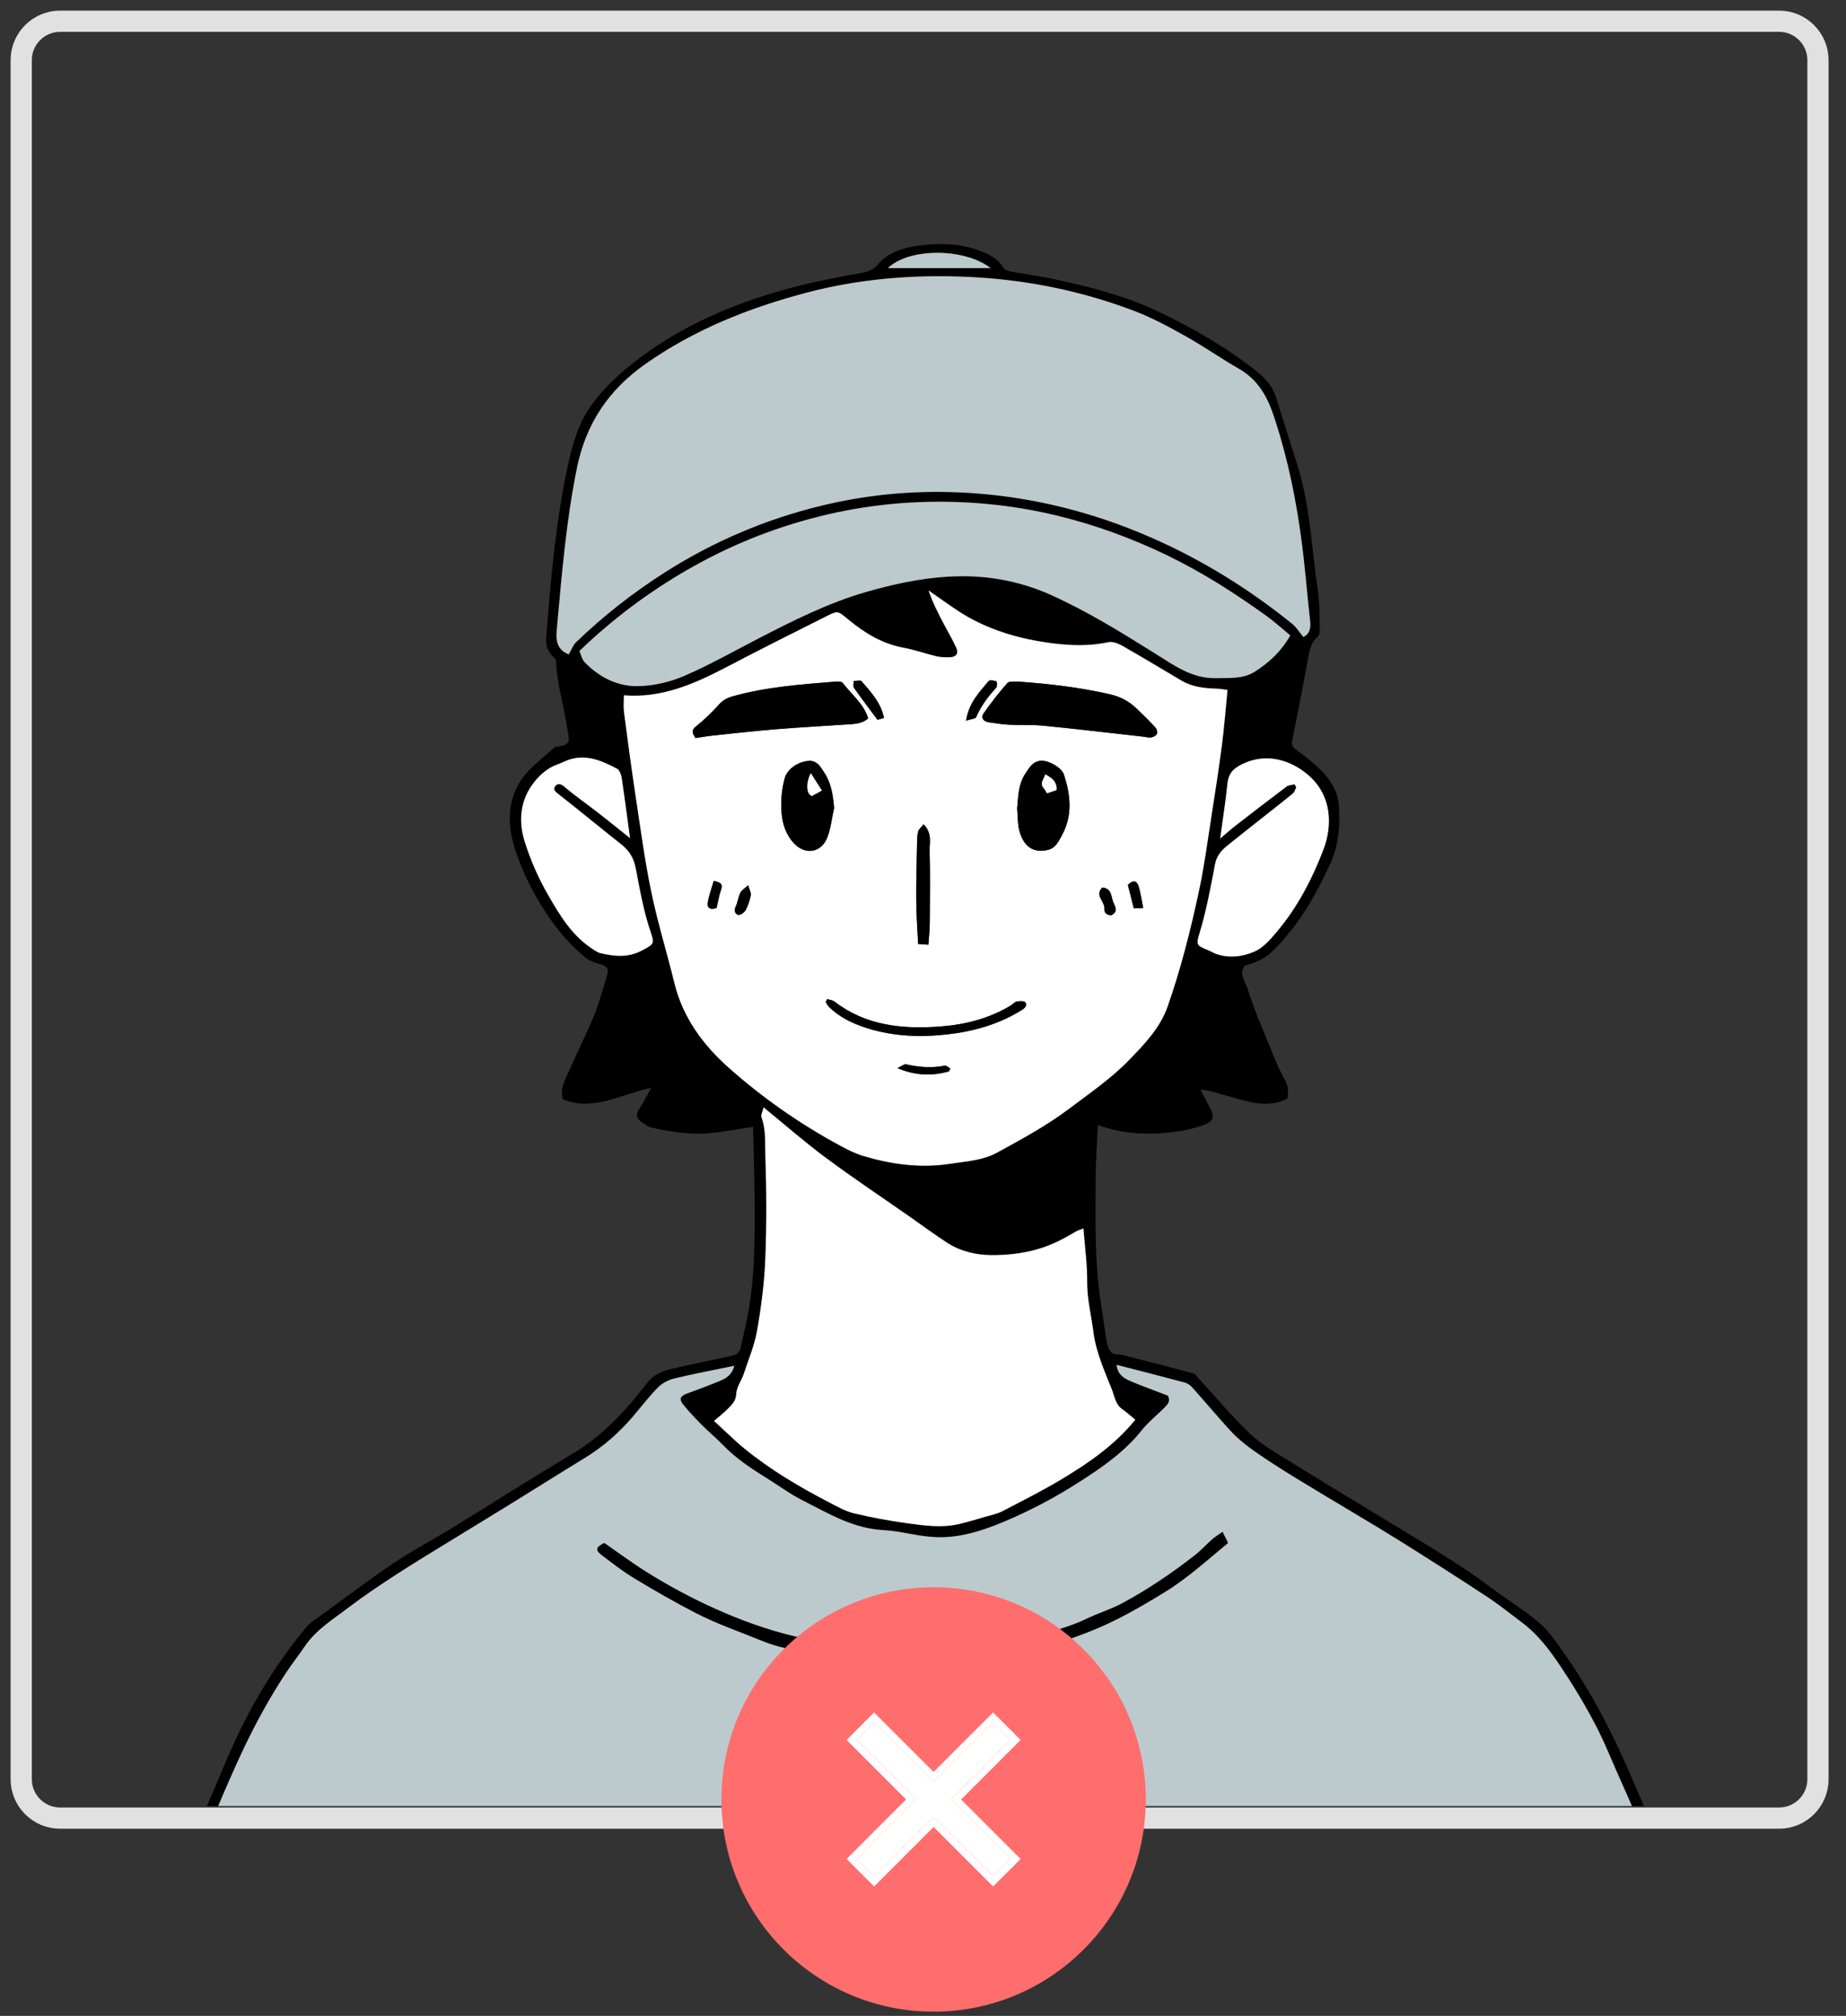 <svg width="87" height="95" viewBox="0 0 87 95" fill="none" xmlns="http://www.w3.org/2000/svg">
<rect x="0" y="0" width="87" height="95" fill="#333333" stroke="none"/>
<path d="M73.649 77.816C73.316 77.352 72.991 76.856 72.56 76.49C71.868 75.903 71.08 75.424 70.352 74.875C68.777 73.686 67.065 72.702 65.383 71.674C63.843 70.733 62.294 69.807 60.763 68.854C60.121 68.454 59.446 68.07 58.905 67.558C58.047 66.744 57.289 65.827 56.487 64.954C56.41 64.872 56.339 64.75 56.242 64.723C55.143 64.427 54.04 64.143 52.937 63.862C52.755 63.815 52.516 63.85 52.393 63.746C52.257 63.631 52.182 63.405 52.155 63.218C51.986 62.045 51.772 60.873 51.695 59.693C51.607 58.334 51.63 56.966 51.635 55.603C51.638 54.76 51.7 53.917 51.739 53.015C52.992 53.476 54.221 53.495 55.454 53.325C55.902 53.263 56.353 53.156 56.775 52.999C57.197 52.842 57.239 52.591 57.021 52.195C56.865 51.916 56.726 51.631 56.579 51.347C57.072 51.395 57.469 51.542 57.876 51.654C58.79 51.905 59.705 52.253 60.674 51.78C60.724 51.481 60.724 51.189 60.553 50.888C60.34 50.512 60.167 50.112 60.004 49.711C59.583 48.678 59.13 47.653 58.796 46.594C58.695 46.275 58.384 45.908 58.653 45.512C58.852 45.445 59.056 45.388 59.25 45.305C59.889 45.034 60.292 44.503 60.716 44.001C61.539 43.03 62.123 41.914 62.659 40.779C63.088 39.87 63.171 38.898 63.096 37.91C63.054 37.346 62.764 36.864 62.407 36.463C62.027 36.034 61.551 35.68 61.088 35.33C60.896 35.185 60.856 35.09 60.906 34.851C61.179 33.552 61.422 32.246 61.664 30.942C61.73 30.588 61.808 30.253 62.103 30.001C62.163 29.95 62.201 29.84 62.199 29.759C62.18 29.119 62.204 28.471 62.109 27.84C61.81 25.835 61.751 23.791 61.119 21.839C60.782 20.795 60.462 19.746 60.129 18.702C59.968 18.197 59.624 17.817 59.215 17.492C57.767 16.348 56.177 15.429 54.5 14.642C52.935 13.907 51.27 13.493 49.587 13.136C48.937 12.999 48.276 12.915 47.623 12.792C47.501 12.769 47.341 12.708 47.287 12.615C47.075 12.256 46.752 12.06 46.378 11.898C45.439 11.49 44.45 11.446 43.461 11.556C42.685 11.643 41.908 11.838 41.371 12.463C41.162 12.706 40.933 12.798 40.633 12.855C39.629 13.044 38.621 13.222 37.632 13.473C34.739 14.205 32.034 15.343 29.709 17.21C29.023 17.761 28.376 18.398 27.865 19.102C27.273 19.921 26.991 20.904 26.773 21.896C26.183 24.598 25.954 27.34 25.74 30.086C25.712 30.447 25.834 30.688 26.05 30.93C26.11 30.998 26.206 31.072 26.209 31.145C26.239 32.183 26.551 33.176 26.712 34.192C26.825 34.906 26.986 35.12 26.163 35.196C25.872 35.45 25.659 35.636 25.445 35.82C24.981 36.22 24.552 36.657 24.304 37.215C23.885 38.157 23.986 39.156 24.29 40.072C24.678 41.244 25.256 42.357 25.982 43.38C26.43 44.011 26.949 44.588 27.544 45.089C27.725 45.242 27.967 45.351 28.2 45.415C28.642 45.536 28.72 45.627 28.581 46.068C28.389 46.683 28.224 47.31 27.978 47.905C27.622 48.77 27.189 49.605 26.819 50.465C26.641 50.882 26.373 51.295 26.531 51.807C27.961 52.391 29.235 51.57 30.691 51.262C30.459 51.678 30.304 51.992 30.114 52.284C29.963 52.516 30.002 52.7 30.205 52.852C30.362 52.967 30.532 53.098 30.717 53.138C31.63 53.34 32.556 53.492 33.494 53.398C34.143 53.334 34.785 53.208 35.493 53.1C35.517 54.239 35.553 55.376 35.562 56.514C35.574 58.09 35.581 59.669 35.363 61.233C35.254 62.026 35.064 62.809 34.882 63.59C34.855 63.705 34.689 63.845 34.564 63.873C33.594 64.097 32.614 64.28 31.646 64.51C31.211 64.613 30.809 64.773 30.507 65.164C29.506 66.457 28.414 67.657 26.967 68.519C25.083 69.639 23.239 70.821 21.371 71.967C20.428 72.546 19.442 73.064 18.525 73.68C17.343 74.475 16.211 75.339 15.059 76.176C14.852 76.327 14.621 76.461 14.462 76.652C13.241 78.106 12.229 79.699 11.39 81.383C10.786 82.598 10.304 83.869 9.749 85.109H10.285C10.633 84.276 10.997 83.448 11.378 82.63C11.992 81.314 12.685 80.036 13.489 78.819C13.765 78.403 14.079 78.01 14.358 77.596C14.894 76.801 15.709 76.304 16.452 75.738C17.169 75.192 17.924 74.692 18.681 74.199C19.507 73.661 20.353 73.153 21.193 72.636C22.113 72.07 23.037 71.511 23.957 70.943C25.158 70.202 26.353 69.448 27.557 68.713C28.419 68.186 29.162 67.532 29.812 66.775C30.212 66.311 30.581 65.818 31.012 65.384C31.211 65.182 31.512 65.029 31.793 64.96C32.702 64.74 33.624 64.57 34.602 64.367C34.506 64.777 34.236 64.95 33.935 65.074C33.422 65.287 32.901 65.482 32.377 65.672C32.069 65.784 31.988 65.934 32.189 66.184C32.463 66.523 32.767 66.842 33.075 67.153C33.392 67.473 33.742 67.76 34.054 68.084C34.644 68.695 35.331 69.165 36.06 69.614C36.653 69.98 37.214 70.401 37.84 70.718C39.042 71.325 40.197 72.032 41.62 72.109C42.454 72.153 43.276 72.411 44.109 72.442C45.217 72.485 46.27 72.15 47.284 71.726C48.525 71.208 49.71 70.58 50.837 69.861C51.926 69.164 52.994 68.429 53.811 67.402C54.117 67.018 54.513 66.704 54.864 66.354C55.02 66.198 55.188 66.036 55.037 65.771C54.479 65.556 53.903 65.348 53.339 65.114C53.013 64.977 52.68 64.823 52.623 64.321C53.726 64.606 54.782 64.874 55.834 65.155C55.961 65.189 56.092 65.278 56.18 65.377C56.786 66.056 57.369 66.753 57.984 67.424C58.501 67.988 59.142 68.417 59.777 68.839C60.656 69.422 61.568 69.957 62.47 70.504C63.6 71.19 64.743 71.854 65.864 72.552C67.269 73.429 68.666 74.32 70.049 75.229C70.647 75.621 71.207 76.071 71.776 76.502C72.484 77.039 73.012 77.739 73.496 78.456C74.103 79.357 74.668 80.289 75.17 81.248C75.649 82.162 76.021 83.13 76.449 84.07C76.605 84.414 76.757 84.761 76.905 85.109H77.474C77.319 84.748 77.164 84.387 77.011 84.025C76.089 81.849 75.028 79.751 73.647 77.818L73.649 77.816ZM61.679 36.544C62.781 37.51 62.797 38.917 62.372 40.033C61.84 41.426 61.148 42.758 60.169 43.916C59.866 44.274 59.524 44.672 59.108 44.848C58.555 45.084 57.913 45.17 57.296 44.945C57.184 44.904 57.083 44.836 56.972 44.79C56.392 44.553 56.36 44.539 56.526 43.995C56.853 42.922 57.054 41.824 57.263 40.727C57.333 40.358 57.542 40.087 57.826 39.86C58.411 39.39 59 38.926 59.589 38.459C60.036 38.105 60.489 37.756 60.929 37.392C61.01 37.325 61.04 37.2 61.092 37.103L61.011 36.958C60.882 36.993 60.728 36.995 60.631 37.068C59.825 37.672 59.029 38.288 58.233 38.904C58.02 39.069 57.819 39.25 57.505 39.514C57.633 38.572 57.764 37.762 57.845 36.946C57.892 36.471 58.096 36.224 58.551 36.002C59.694 35.447 60.857 35.82 61.679 36.542V36.544ZM57.325 31.958C56.173 31.99 55.31 31.341 54.414 30.782C52.814 29.783 51.212 28.788 49.481 28.017C47.956 27.338 46.347 27.073 44.667 27.175C43.355 27.255 42.089 27.53 40.831 27.892C39.037 28.407 37.392 29.237 35.75 30.084C34.586 30.685 33.444 31.334 32.244 31.852C31.584 32.138 30.827 32.315 30.107 32.334C29.115 32.362 28.241 31.923 27.553 31.206C27.425 31.073 27.387 30.859 27.305 30.677C28.479 29.548 29.731 28.548 31.076 27.664C32.767 26.554 34.559 25.646 36.482 24.975C38.7 24.201 40.978 23.754 43.332 23.664C45.544 23.579 47.723 23.791 49.867 24.312C51.638 24.744 53.339 25.37 54.981 26.16C56.639 26.958 58.173 27.942 59.657 29.006C60.053 29.29 60.415 29.622 60.805 29.944C60.395 30.674 59.808 31.229 59.114 31.664C58.574 32.002 57.936 31.943 57.323 31.959L57.325 31.958ZM46.691 12.635H41.845C42.854 11.667 45.449 11.68 46.691 12.635ZM26.234 29.744C26.471 27.163 26.673 24.583 27.196 22.034C27.618 19.972 28.68 18.375 30.431 17.147C32.739 15.528 35.304 14.509 38.022 13.793C40.51 13.137 43.049 12.934 45.609 13.05C48.312 13.172 50.946 13.699 53.471 14.662C54.31 14.982 55.111 15.418 55.895 15.857C56.746 16.334 57.544 16.898 58.391 17.382C59.286 17.894 59.727 18.693 60.033 19.611C60.85 22.06 61.279 24.581 61.529 27.136C61.599 27.852 61.666 28.569 61.746 29.283C61.787 29.634 61.695 29.901 61.423 30.018C61.237 29.794 61.102 29.563 60.906 29.404C58.865 27.754 56.652 26.381 54.225 25.321C51.518 24.139 48.702 23.43 45.748 23.234C43.374 23.076 41.026 23.27 38.718 23.831C36.08 24.47 33.618 25.52 31.339 26.973C29.829 27.934 28.43 29.032 27.148 30.267C27 30.409 26.929 30.628 26.806 30.842C26.348 30.667 26.183 30.311 26.234 29.746V29.744ZM30.252 44.791C29.596 45.142 28.949 45.074 28.282 44.914C28.177 44.889 28.08 44.82 27.986 44.761C26.96 44.12 26.368 43.117 25.802 42.126C25.361 41.355 24.998 40.523 24.732 39.679C24.42 38.692 24.503 37.688 25.189 36.838C25.468 36.494 25.819 36.181 26.27 36.023C26.474 35.951 26.666 35.842 26.873 35.782C27.686 35.544 28.393 35.867 29.078 36.225C29.202 36.29 29.275 36.516 29.3 36.678C29.436 37.569 29.55 38.463 29.691 39.498C29.124 39.046 28.658 38.668 28.185 38.299C27.658 37.889 27.105 37.51 26.599 37.076C26.407 36.911 26.259 36.914 26.151 37.066C26.047 37.212 26.183 37.318 26.328 37.431C27.316 38.203 28.28 39.003 29.264 39.78C29.64 40.076 29.862 40.414 29.954 40.897C30.152 41.933 30.333 42.974 30.68 43.979C30.857 44.493 30.769 44.514 30.25 44.79L30.252 44.791ZM34.364 50.333C33.135 49.244 32.185 47.954 31.787 46.332C31.437 44.903 31 43.492 30.701 42.053C30.392 40.563 30.19 39.051 29.962 37.546C29.761 36.217 29.585 34.885 29.409 33.552C29.377 33.303 29.405 33.046 29.405 32.766C31.19 32.909 32.72 32.232 34.226 31.445C35.805 30.618 37.4 29.817 38.995 29.018C39.505 28.763 39.5 28.799 40.002 29.212C40.764 29.841 41.596 30.344 42.605 30.529C43.126 30.625 43.628 30.807 44.144 30.93C44.336 30.976 44.542 30.975 44.741 30.975C45.053 30.975 45.197 30.806 45.075 30.537C44.891 30.128 44.656 29.741 44.449 29.342C44.195 28.855 43.946 28.366 43.764 27.825C44.228 28.147 44.683 28.479 45.155 28.789C46.319 29.552 47.622 29.99 48.987 30.223C50.06 30.405 51.147 30.495 52.238 30.264C52.44 30.221 52.71 30.327 52.906 30.438C53.839 30.969 54.757 31.526 55.682 32.073C56.193 32.374 56.763 32.438 57.344 32.453C57.509 32.458 57.672 32.491 57.853 32.514C57.763 33.419 57.7 34.266 57.59 35.108C57.442 36.244 57.265 37.377 57.089 38.51C56.909 39.659 56.758 40.813 56.516 41.949C56.121 43.799 55.659 45.636 55.032 47.429C54.678 48.442 53.942 49.204 53.213 49.956C52.369 50.827 51.362 51.513 50.392 52.244C49.323 53.051 48.151 53.684 46.983 54.322C46.314 54.689 45.529 54.726 44.777 54.844C43.394 55.058 42.05 54.874 40.728 54.488C40.331 54.373 39.952 54.181 39.587 53.983C37.703 52.964 35.957 51.744 34.365 50.333H34.364ZM52.907 66.419C53.111 66.558 53.294 66.729 53.508 66.904C52.542 68.086 51.362 68.902 50.133 69.648C49.198 70.216 48.214 70.71 47.241 71.215C46.981 71.35 46.676 71.407 46.39 71.49C46.001 71.605 45.611 71.723 45.216 71.817C44.398 72.011 43.578 71.896 42.767 71.784C41.919 71.667 41.074 71.511 40.242 71.313C39.846 71.218 39.474 71.003 39.107 70.814C37.698 70.085 36.336 69.279 35.108 68.281C34.619 67.883 34.173 67.435 33.653 66.96C33.878 66.764 34.089 66.604 34.274 66.418C34.476 66.213 34.687 66.038 34.701 65.681C34.714 65.365 34.947 65.064 35.053 64.745C35.279 64.065 35.563 63.391 35.685 62.691C35.878 61.579 36.024 60.451 36.07 59.325C36.135 57.707 36.128 56.082 36.072 54.463C36.052 53.868 36.107 53.251 35.894 52.662C35.851 52.545 35.945 52.383 35.989 52.183C36.988 52.998 37.927 53.822 38.929 54.566C40.232 55.533 41.585 56.434 42.916 57.364C43.498 57.77 44.066 58.194 44.663 58.578C45.277 58.971 46.004 59.139 46.706 59.146C47.423 59.152 48.156 59.078 48.871 58.876C49.531 58.69 50.116 58.391 50.688 58.044C50.807 57.971 50.947 57.935 51.063 57.89C51.129 58.766 51.245 59.578 51.238 60.389C51.229 61.203 51.432 61.979 51.535 62.772C51.657 63.719 52.051 64.594 52.404 65.476C52.537 65.807 52.569 66.185 52.909 66.418L52.907 66.419Z" fill="black"/>
<path d="M75.171 81.245C74.669 80.286 74.103 79.353 73.497 78.453C73.013 77.737 72.485 77.037 71.778 76.499C71.208 76.067 70.648 75.618 70.05 75.226C68.667 74.317 67.271 73.426 65.865 72.549C64.744 71.85 63.601 71.186 62.471 70.501C61.569 69.953 60.657 69.419 59.778 68.836C59.143 68.414 58.502 67.984 57.985 67.421C57.37 66.75 56.788 66.052 56.181 65.374C56.093 65.276 55.964 65.187 55.835 65.152C54.783 64.87 53.727 64.602 52.624 64.318C52.68 64.819 53.014 64.974 53.34 65.11C53.905 65.346 54.481 65.554 55.038 65.768C55.189 66.033 55.021 66.194 54.865 66.351C54.516 66.702 54.118 67.015 53.812 67.399C52.995 68.426 51.928 69.161 50.838 69.857C49.713 70.577 48.527 71.205 47.286 71.723C46.271 72.147 45.218 72.482 44.111 72.439C43.278 72.407 42.455 72.15 41.621 72.105C40.199 72.029 39.042 71.322 37.841 70.714C37.215 70.398 36.653 69.977 36.061 69.611C35.333 69.162 34.645 68.693 34.055 68.08C33.743 67.757 33.392 67.47 33.076 67.15C32.768 66.84 32.464 66.521 32.191 66.181C31.988 65.931 32.07 65.781 32.378 65.669C32.901 65.479 33.422 65.284 33.937 65.071C34.236 64.947 34.507 64.775 34.603 64.364C33.625 64.566 32.703 64.737 31.794 64.957C31.513 65.025 31.212 65.179 31.013 65.381C30.582 65.815 30.213 66.308 29.814 66.772C29.163 67.529 28.42 68.183 27.558 68.709C26.354 69.445 25.159 70.199 23.958 70.94C23.039 71.507 22.114 72.066 21.194 72.633C20.354 73.15 19.508 73.658 18.682 74.195C17.925 74.688 17.17 75.189 16.453 75.735C15.71 76.302 14.895 76.798 14.359 77.593C14.08 78.007 13.765 78.399 13.491 78.816C12.687 80.033 11.993 81.31 11.379 82.626C10.998 83.445 10.635 84.273 10.286 85.106H76.908C76.759 84.758 76.607 84.411 76.451 84.067C76.023 83.126 75.652 82.159 75.173 81.245H75.171ZM54.903 75.02C53.737 75.737 52.562 76.416 51.272 76.916C50.058 77.387 48.826 77.782 47.55 78.039C46.269 78.295 44.972 78.474 43.657 78.459C42.837 78.451 42.009 78.5 41.198 78.41C40.13 78.293 39.071 78.085 38.016 77.876C37.319 77.739 36.606 77.605 35.957 77.339C34.901 76.905 33.817 76.54 32.793 76.012C31.802 75.501 30.84 74.949 29.891 74.373C29.35 74.045 28.848 73.655 28.347 73.271C28.044 73.04 28.089 72.911 28.477 72.715C29.143 73.175 29.786 73.658 30.467 74.083C31.506 74.733 32.589 75.314 33.712 75.819C34.904 76.354 36.132 76.804 37.405 77.106C38.556 77.38 39.717 77.66 40.891 77.789C41.992 77.909 43.114 77.971 44.228 77.859C45.32 77.75 46.425 77.707 47.495 77.495C48.102 77.375 48.718 77.192 49.318 76.984C49.945 76.766 50.582 76.588 51.185 76.299C51.75 76.027 52.361 75.842 52.91 75.545C54.111 74.898 55.238 74.132 56.31 73.296C56.603 73.067 56.855 72.787 57.135 72.539C57.261 72.428 57.408 72.341 57.614 72.194C57.731 72.428 57.798 72.564 57.871 72.712C56.891 73.519 55.975 74.361 54.901 75.022L54.903 75.02Z" fill="#BCCACE"/>
<path d="M40.725 54.488C42.047 54.874 43.392 55.058 44.775 54.844C45.527 54.727 46.312 54.689 46.981 54.322C48.149 53.684 49.322 53.051 50.39 52.245C51.359 51.513 52.366 50.827 53.21 49.956C53.939 49.204 54.675 48.442 55.03 47.429C55.657 45.636 56.119 43.8 56.514 41.949C56.757 40.813 56.907 39.658 57.087 38.51C57.264 37.377 57.441 36.244 57.588 35.108C57.697 34.266 57.761 33.42 57.851 32.514C57.669 32.491 57.506 32.458 57.342 32.453C56.761 32.438 56.191 32.374 55.68 32.073C54.754 31.528 53.837 30.969 52.903 30.439C52.708 30.327 52.438 30.221 52.236 30.264C51.144 30.495 50.058 30.405 48.985 30.223C47.619 29.99 46.316 29.553 45.153 28.789C44.682 28.479 44.225 28.147 43.762 27.825C43.944 28.366 44.193 28.854 44.447 29.342C44.654 29.741 44.89 30.128 45.073 30.537C45.193 30.806 45.05 30.974 44.739 30.975C44.539 30.975 44.333 30.976 44.142 30.93C43.626 30.807 43.124 30.625 42.603 30.529C41.594 30.344 40.762 29.841 40 29.212C39.499 28.799 39.503 28.762 38.993 29.018C37.398 29.817 35.804 30.618 34.224 31.445C32.717 32.232 31.188 32.909 29.403 32.766C29.403 33.046 29.375 33.304 29.407 33.552C29.581 34.885 29.759 36.217 29.96 37.546C30.188 39.051 30.389 40.562 30.699 42.053C30.998 43.492 31.436 44.903 31.785 46.332C32.183 47.954 33.133 49.244 34.362 50.333C35.954 51.744 37.699 52.964 39.583 53.983C39.947 54.181 40.327 54.373 40.724 54.488H40.725ZM44.729 50.49C43.959 50.697 43.196 50.713 42.292 50.334C42.508 50.235 42.619 50.137 42.702 50.156C43.308 50.295 43.912 50.34 44.529 50.22C44.603 50.206 44.699 50.307 44.785 50.355C44.766 50.4 44.747 50.446 44.728 50.49H44.729ZM50.047 39.364C49.888 39.652 49.748 39.972 49.38 40.054C48.726 40.203 48.297 39.928 48.076 39.27C47.948 38.889 47.974 38.458 47.938 38.105C47.99 37.501 47.997 36.955 48.317 36.469C48.499 36.194 48.659 35.889 49.029 35.854C49.419 35.817 50.036 36.178 50.144 36.51C50.453 37.468 50.562 38.43 50.047 39.365V39.364ZM52.365 43.136C52.197 43.126 52.028 43.043 52.05 42.832C52.088 42.489 51.566 42.199 51.951 41.824C52.404 41.863 52.362 42.262 52.466 42.518C52.537 42.696 52.734 42.96 52.364 43.134L52.365 43.136ZM53.435 42.807C53.339 42.426 53.251 42.078 53.156 41.702C53.396 41.455 53.581 41.495 53.664 41.772C53.759 42.088 53.802 42.418 53.878 42.788C53.684 42.796 53.556 42.802 53.435 42.806V42.807ZM47.988 32.122C49.448 32.225 50.885 32.393 52.308 32.719C52.804 32.833 53.196 33.041 53.542 33.369C53.853 33.663 54.158 33.967 54.45 34.281C54.514 34.35 54.562 34.498 54.53 34.576C54.496 34.658 54.365 34.731 54.263 34.75C54.15 34.772 54.024 34.731 53.905 34.718C52.336 34.543 50.769 34.357 49.197 34.201C48.65 34.146 48.094 34.18 47.542 34.152C47.223 34.136 46.906 34.084 46.59 34.036C46.332 33.997 46.217 33.816 46.36 33.613C46.706 33.12 47.077 32.641 47.477 32.188C47.56 32.093 47.812 32.14 47.987 32.123L47.988 32.122ZM46.592 32.096C46.64 32.037 46.846 32.067 46.959 32.109C46.993 32.122 47.007 32.349 46.952 32.408C46.568 32.827 46.231 33.269 46.006 33.794C45.972 33.875 45.761 33.885 45.531 33.961C45.667 33.087 46.171 32.612 46.592 32.097V32.096ZM43.22 39.766C43.223 39.571 43.224 39.373 43.271 39.187C43.299 39.075 43.416 38.986 43.527 38.845C43.941 39.266 43.805 39.694 43.813 40.075C43.839 41.21 43.827 42.346 43.819 43.482C43.817 43.814 43.779 44.144 43.754 44.521C43.575 44.507 43.428 44.496 43.269 44.484C43.237 43.773 43.186 43.099 43.182 42.425C43.175 41.538 43.203 40.651 43.22 39.764V39.766ZM40.235 32.092C40.36 32.093 40.548 32.042 40.602 32.103C41.045 32.611 41.515 33.111 41.662 33.835C41.527 33.873 41.418 33.903 41.357 33.921C40.969 33.398 40.597 32.911 40.245 32.411C40.194 32.338 40.238 32.2 40.236 32.092H40.235ZM33.983 41.928C33.886 42.194 33.846 42.479 33.774 42.787C33.495 42.888 33.315 42.799 33.355 42.544C33.41 42.197 33.539 41.86 33.637 41.513C33.947 41.58 34.084 41.651 33.983 41.928ZM35.385 42.185C35.335 42.426 35.26 42.67 35.143 42.887C35.083 42.999 34.89 43.138 34.796 43.115C34.653 43.08 34.577 42.922 34.668 42.73C34.766 42.521 34.794 42.279 34.893 42.07C34.949 41.955 35.089 41.877 35.26 41.719C35.325 41.945 35.407 42.076 35.385 42.185ZM33.578 34.664C33.32 34.691 33.065 34.737 32.777 34.779C32.64 34.555 32.559 34.423 32.796 34.237C33.192 33.923 33.557 33.565 33.895 33.191C34.082 32.985 34.289 32.881 34.547 32.809C36.146 32.365 37.793 32.248 39.437 32.117C39.531 32.11 39.675 32.125 39.72 32.185C40.129 32.727 40.705 33.157 40.916 33.853C40.621 34.118 40.257 34.115 39.905 34.139C38.78 34.216 37.653 34.275 36.53 34.367C35.545 34.447 34.563 34.56 33.579 34.663L33.578 34.664ZM37.38 39.699C37.032 39.297 36.886 38.84 36.837 38.329C36.785 37.779 36.839 37.248 36.972 36.713C37.09 36.239 37.603 35.895 38.119 35.857C38.523 35.828 38.696 36.179 38.863 36.435C39.18 36.921 39.26 37.486 39.311 38.075C39.209 38.537 39.16 39.018 38.994 39.456C38.707 40.215 37.908 40.308 37.381 39.698L37.38 39.699ZM38.916 47.219C38.939 47.174 38.962 47.128 38.985 47.082C39.1 47.119 39.237 47.13 39.328 47.199C40.806 48.339 42.531 48.508 44.314 48.375C45.486 48.288 46.614 47.999 47.631 47.39C47.73 47.331 47.811 47.221 47.915 47.199C48.048 47.172 48.266 47.161 48.319 47.233C48.41 47.356 48.347 47.478 48.164 47.592C47.071 48.277 45.864 48.612 44.595 48.751C43.265 48.896 41.949 48.83 40.671 48.387C40.074 48.18 39.526 47.897 39.075 47.455C39.008 47.39 38.968 47.299 38.916 47.219Z" fill="white"/>
<path d="M27.148 30.265C28.43 29.03 29.829 27.932 31.338 26.97C33.618 25.518 36.079 24.468 38.718 23.828C41.026 23.268 43.373 23.075 45.748 23.232C48.702 23.428 51.518 24.137 54.225 25.319C56.652 26.378 58.864 27.753 60.906 29.402C61.102 29.561 61.239 29.792 61.423 30.015C61.695 29.899 61.787 29.632 61.746 29.281C61.665 28.565 61.598 27.85 61.529 27.134C61.279 24.578 60.85 22.058 60.033 19.609C59.727 18.691 59.286 17.892 58.391 17.38C57.544 16.895 56.746 16.331 55.895 15.855C55.111 15.416 54.31 14.98 53.47 14.659C50.946 13.697 48.312 13.17 45.609 13.048C43.049 12.932 40.51 13.136 38.021 13.79C35.304 14.506 32.739 15.526 30.431 17.145C28.68 18.374 27.617 19.97 27.195 22.032C26.674 24.581 26.471 27.161 26.234 29.742C26.183 30.306 26.347 30.664 26.806 30.837C26.93 30.624 27 30.406 27.148 30.263V30.265Z" fill="#BCCACE"/>
<path d="M51.532 62.773C51.43 61.98 51.227 61.204 51.236 60.39C51.243 59.58 51.128 58.767 51.061 57.891C50.945 57.938 50.804 57.973 50.686 58.045C50.114 58.392 49.529 58.691 48.869 58.877C48.154 59.079 47.421 59.153 46.704 59.147C46.002 59.14 45.275 58.973 44.661 58.579C44.065 58.196 43.495 57.772 42.914 57.365C41.583 56.435 40.23 55.533 38.927 54.567C37.924 53.823 36.986 52.999 35.986 52.184C35.943 52.383 35.849 52.546 35.891 52.663C36.105 53.252 36.049 53.87 36.07 54.464C36.126 56.083 36.133 57.707 36.068 59.326C36.023 60.452 35.877 61.58 35.683 62.692C35.561 63.392 35.277 64.066 35.051 64.746C34.945 65.064 34.711 65.366 34.699 65.682C34.685 66.039 34.474 66.213 34.272 66.419C34.087 66.605 33.876 66.766 33.651 66.961C34.171 67.436 34.617 67.885 35.105 68.282C36.335 69.281 37.696 70.085 39.105 70.815C39.472 71.004 39.842 71.219 40.24 71.314C41.072 71.512 41.917 71.668 42.765 71.785C43.576 71.896 44.397 72.011 45.214 71.818C45.609 71.724 45.998 71.606 46.388 71.492C46.675 71.408 46.979 71.351 47.239 71.216C48.213 70.711 49.196 70.217 50.131 69.649C51.359 68.904 52.539 68.088 53.506 66.905C53.292 66.731 53.11 66.561 52.904 66.42C52.565 66.188 52.532 65.808 52.4 65.478C52.047 64.596 51.654 63.721 51.53 62.774L51.532 62.773Z" fill="white"/>
<path d="M60.809 29.944C60.418 29.622 60.056 29.29 59.66 29.006C58.176 27.942 56.642 26.958 54.984 26.16C53.342 25.37 51.642 24.744 49.87 24.312C47.727 23.79 45.547 23.579 43.336 23.664C40.98 23.754 38.704 24.201 36.485 24.975C34.563 25.646 32.769 26.554 31.08 27.664C29.733 28.548 28.483 29.547 27.308 30.677C27.391 30.86 27.429 31.074 27.556 31.206C28.245 31.923 29.119 32.362 30.111 32.334C30.829 32.315 31.588 32.137 32.247 31.852C33.447 31.334 34.59 30.685 35.753 30.084C37.394 29.237 39.041 28.407 40.835 27.892C42.092 27.53 43.358 27.256 44.671 27.175C46.35 27.073 47.96 27.338 49.485 28.017C51.215 28.788 52.817 29.783 54.417 30.782C55.314 31.341 56.177 31.99 57.329 31.958C57.942 31.942 58.579 32.001 59.12 31.663C59.815 31.228 60.401 30.674 60.811 29.942L60.809 29.944Z" fill="#BCCACE"/>
<path d="M58.551 36.004C58.095 36.225 57.892 36.473 57.845 36.948C57.764 37.763 57.633 38.573 57.505 39.516C57.82 39.252 58.02 39.071 58.233 38.906C59.029 38.289 59.826 37.674 60.631 37.07C60.73 36.997 60.884 36.995 61.011 36.96L61.092 37.105C61.039 37.203 61.01 37.328 60.929 37.394C60.489 37.757 60.036 38.106 59.589 38.462C59 38.927 58.411 39.393 57.826 39.862C57.542 40.09 57.333 40.36 57.263 40.729C57.055 41.826 56.853 42.924 56.526 43.997C56.36 44.541 56.392 44.555 56.972 44.793C57.082 44.838 57.184 44.907 57.297 44.947C57.914 45.172 58.555 45.086 59.108 44.85C59.524 44.674 59.867 44.276 60.169 43.918C61.147 42.76 61.839 41.428 62.372 40.035C62.797 38.919 62.782 37.512 61.68 36.546C60.857 35.824 59.695 35.451 58.551 36.006V36.004Z" fill="white"/>
<path d="M29.956 40.897C29.864 40.415 29.643 40.076 29.267 39.78C28.282 39.003 27.317 38.203 26.33 37.431C26.186 37.318 26.049 37.212 26.153 37.066C26.261 36.913 26.411 36.911 26.602 37.076C27.107 37.509 27.66 37.889 28.187 38.299C28.66 38.666 29.126 39.046 29.693 39.498C29.552 38.463 29.438 37.569 29.302 36.678C29.278 36.517 29.204 36.291 29.08 36.225C28.396 35.867 27.688 35.544 26.875 35.782C26.668 35.843 26.477 35.952 26.272 36.023C25.82 36.181 25.471 36.494 25.192 36.838C24.505 37.688 24.421 38.692 24.734 39.679C25.001 40.523 25.363 41.355 25.805 42.126C26.37 43.117 26.962 44.12 27.988 44.761C28.082 44.82 28.178 44.888 28.284 44.914C28.952 45.074 29.598 45.143 30.255 44.791C30.774 44.515 30.862 44.494 30.684 43.98C30.337 42.975 30.156 41.933 29.959 40.898L29.956 40.897Z" fill="white"/>
<path d="M41.845 12.635H46.691C45.449 11.68 42.855 11.667 41.845 12.635Z" fill="#BCCACE"/>
<path d="M57.136 72.538C56.855 72.786 56.604 73.066 56.311 73.295C55.239 74.131 54.112 74.897 52.911 75.544C52.362 75.841 51.751 76.026 51.186 76.297C50.584 76.588 49.946 76.765 49.319 76.983C48.719 77.192 48.103 77.374 47.496 77.493C46.426 77.706 45.321 77.749 44.229 77.858C43.113 77.97 41.993 77.908 40.892 77.788C39.718 77.659 38.557 77.38 37.406 77.105C36.133 76.802 34.906 76.353 33.713 75.818C32.59 75.313 31.507 74.733 30.468 74.082C29.788 73.657 29.144 73.175 28.478 72.714C28.09 72.91 28.046 73.039 28.348 73.27C28.849 73.655 29.351 74.045 29.892 74.372C30.841 74.948 31.803 75.499 32.794 76.011C33.818 76.538 34.902 76.904 35.958 77.338C36.608 77.604 37.322 77.738 38.017 77.875C39.072 78.083 40.13 78.291 41.199 78.409C42.01 78.499 42.838 78.45 43.658 78.458C44.973 78.472 46.268 78.294 47.551 78.037C48.827 77.782 50.059 77.385 51.273 76.915C52.563 76.415 53.738 75.736 54.904 75.019C55.978 74.358 56.895 73.516 57.875 72.708C57.801 72.561 57.734 72.425 57.617 72.191C57.411 72.338 57.263 72.425 57.138 72.536L57.136 72.538Z" fill="black"/>
<path d="M46.59 34.035C46.906 34.083 47.224 34.136 47.542 34.151C48.094 34.178 48.65 34.145 49.197 34.2C50.768 34.356 52.335 34.542 53.905 34.717C54.025 34.73 54.15 34.772 54.263 34.749C54.364 34.73 54.495 34.658 54.53 34.575C54.562 34.498 54.514 34.349 54.45 34.279C54.158 33.967 53.853 33.663 53.542 33.368C53.195 33.04 52.804 32.832 52.308 32.718C50.885 32.392 49.448 32.224 47.988 32.121C47.814 32.139 47.561 32.091 47.478 32.186C47.078 32.639 46.707 33.118 46.361 33.611C46.218 33.814 46.333 33.995 46.591 34.034L46.59 34.035Z" fill="black"/>
<path d="M40.915 33.854C40.704 33.159 40.128 32.727 39.718 32.186C39.674 32.127 39.53 32.111 39.436 32.118C37.791 32.249 36.145 32.365 34.546 32.81C34.288 32.882 34.081 32.985 33.894 33.192C33.556 33.566 33.191 33.924 32.794 34.238C32.558 34.425 32.639 34.556 32.776 34.78C33.063 34.738 33.319 34.693 33.577 34.665C34.561 34.562 35.542 34.449 36.528 34.369C37.651 34.277 38.777 34.218 39.903 34.141C40.254 34.117 40.618 34.12 40.914 33.855L40.915 33.854Z" fill="black"/>
<path d="M49.029 35.853C48.66 35.889 48.499 36.193 48.317 36.468C47.996 36.954 47.99 37.5 47.938 38.104C47.974 38.457 47.947 38.888 48.076 39.269C48.297 39.927 48.726 40.202 49.38 40.053C49.748 39.97 49.888 39.651 50.046 39.363C50.562 38.428 50.453 37.467 50.144 36.508C50.036 36.175 49.419 35.813 49.029 35.852V35.853ZM49.343 37.383C49.292 37.303 49.252 37.219 49.192 37.151C48.979 36.906 49.192 36.731 49.266 36.488C49.573 36.66 49.811 36.817 49.799 37.231C49.64 37.284 49.511 37.328 49.343 37.383Z" fill="black"/>
<path d="M39.31 38.075C39.26 37.486 39.179 36.92 38.862 36.435C38.695 36.179 38.523 35.828 38.117 35.857C37.602 35.895 37.088 36.239 36.971 36.713C36.838 37.247 36.784 37.779 36.836 38.329C36.884 38.841 37.031 39.298 37.378 39.699C37.905 40.31 38.705 40.216 38.992 39.457C39.158 39.018 39.207 38.537 39.309 38.076L39.31 38.075ZM38.274 37.509C38.011 37.471 37.959 36.905 38.213 36.436C38.372 36.684 38.516 36.91 38.735 37.254C38.585 37.337 38.432 37.42 38.274 37.509Z" fill="black"/>
<path d="M44.594 48.751C45.863 48.613 47.07 48.277 48.163 47.592C48.347 47.477 48.409 47.356 48.318 47.233C48.265 47.161 48.047 47.172 47.914 47.199C47.81 47.221 47.728 47.33 47.629 47.389C46.611 47.999 45.484 48.288 44.312 48.375C42.529 48.508 40.805 48.338 39.327 47.199C39.237 47.13 39.099 47.119 38.984 47.082C38.96 47.128 38.938 47.174 38.915 47.219C38.967 47.299 39.007 47.389 39.074 47.455C39.525 47.895 40.072 48.18 40.67 48.387C41.947 48.83 43.264 48.896 44.594 48.751Z" fill="black"/>
<path d="M43.754 44.521C43.779 44.144 43.817 43.812 43.819 43.482C43.827 42.346 43.839 41.21 43.813 40.075C43.805 39.694 43.941 39.266 43.527 38.845C43.416 38.987 43.299 39.077 43.271 39.187C43.223 39.372 43.223 39.572 43.22 39.766C43.202 40.652 43.175 41.539 43.182 42.426C43.186 43.101 43.237 43.774 43.269 44.485C43.428 44.497 43.575 44.508 43.754 44.522V44.521Z" fill="black"/>
<path d="M46.006 33.794C46.23 33.269 46.567 32.827 46.952 32.408C47.006 32.349 46.993 32.122 46.958 32.109C46.846 32.067 46.64 32.037 46.592 32.096C46.172 32.611 45.667 33.087 45.531 33.96C45.761 33.885 45.971 33.875 46.006 33.793V33.794Z" fill="black"/>
<path d="M41.357 33.921C41.419 33.903 41.528 33.873 41.662 33.835C41.515 33.112 41.045 32.611 40.602 32.103C40.548 32.042 40.36 32.093 40.235 32.092C40.235 32.2 40.193 32.338 40.244 32.411C40.596 32.911 40.968 33.397 41.356 33.921H41.357Z" fill="black"/>
<path d="M44.529 50.22C43.913 50.339 43.309 50.294 42.702 50.156C42.619 50.137 42.508 50.235 42.292 50.334C43.196 50.713 43.959 50.697 44.729 50.49C44.748 50.446 44.767 50.4 44.786 50.355C44.7 50.307 44.603 50.206 44.53 50.22H44.529Z" fill="black"/>
<path d="M34.893 42.07C34.793 42.279 34.766 42.52 34.668 42.73C34.577 42.922 34.653 43.08 34.796 43.115C34.89 43.138 35.083 42.998 35.143 42.887C35.261 42.67 35.337 42.426 35.385 42.185C35.407 42.076 35.324 41.945 35.26 41.719C35.089 41.877 34.948 41.955 34.893 42.07Z" fill="black"/>
<path d="M53.156 41.703C53.251 42.078 53.339 42.427 53.435 42.808C53.558 42.803 53.684 42.797 53.878 42.79C53.802 42.42 53.758 42.09 53.664 41.774C53.581 41.496 53.396 41.456 53.156 41.704V41.703Z" fill="black"/>
<path d="M51.951 41.824C51.566 42.199 52.088 42.489 52.05 42.832C52.027 43.043 52.197 43.126 52.365 43.135C52.735 42.961 52.538 42.696 52.467 42.52C52.363 42.262 52.404 41.864 51.952 41.825L51.951 41.824Z" fill="black"/>
<path d="M33.637 41.513C33.538 41.861 33.408 42.197 33.355 42.545C33.315 42.799 33.494 42.888 33.773 42.787C33.846 42.479 33.886 42.194 33.983 41.928C34.084 41.651 33.947 41.58 33.637 41.513Z" fill="black"/>
<path d="M49.266 36.489C49.192 36.733 48.979 36.907 49.192 37.152C49.252 37.22 49.292 37.304 49.343 37.384C49.509 37.329 49.639 37.285 49.799 37.232C49.811 36.819 49.573 36.663 49.266 36.489Z" fill="white"/>
<path d="M38.274 37.509C38.432 37.42 38.586 37.336 38.735 37.254C38.515 36.909 38.371 36.684 38.213 36.436C37.959 36.905 38.011 37.472 38.274 37.509Z" fill="white"/>
<path d="M83.844 1H2.835C1.822 1 1 1.822 1 2.835V83.844C1 84.858 1.822 85.679 2.835 85.679H83.844C84.858 85.679 85.679 84.858 85.679 83.844V2.835C85.679 1.822 84.858 1 83.844 1Z" stroke="#E1E1E1" stroke-miterlimit="10"/>
<circle cx="44" cy="84.8" r="10" fill="#FF6D6D"/>
<path fill-rule="evenodd" clip-rule="evenodd" d="M44.825 84.8L47.63 87.605L46.805 88.43L44 85.625L41.196 88.43L40.371 87.605L43.175 84.8L40.37 81.995L41.195 81.17L44 83.975L46.805 81.17L47.63 81.995L44.825 84.8Z" fill="white"/>
<path fill-rule="evenodd" clip-rule="evenodd" d="M48.101 87.605L46.805 88.901L44 86.096L41.195 88.901L39.899 87.605L42.704 84.8L39.899 81.995L41.195 80.699L44 83.504L46.805 80.699L48.101 81.995L45.297 84.8L48.101 87.605ZM44.825 84.8L47.63 81.995L46.805 81.17L44 83.975L41.195 81.17L40.37 81.995L43.175 84.8L40.37 87.605L41.195 88.43L44 85.625L46.805 88.43L47.63 87.605L44.825 84.8Z" fill="white"/>
</svg>
